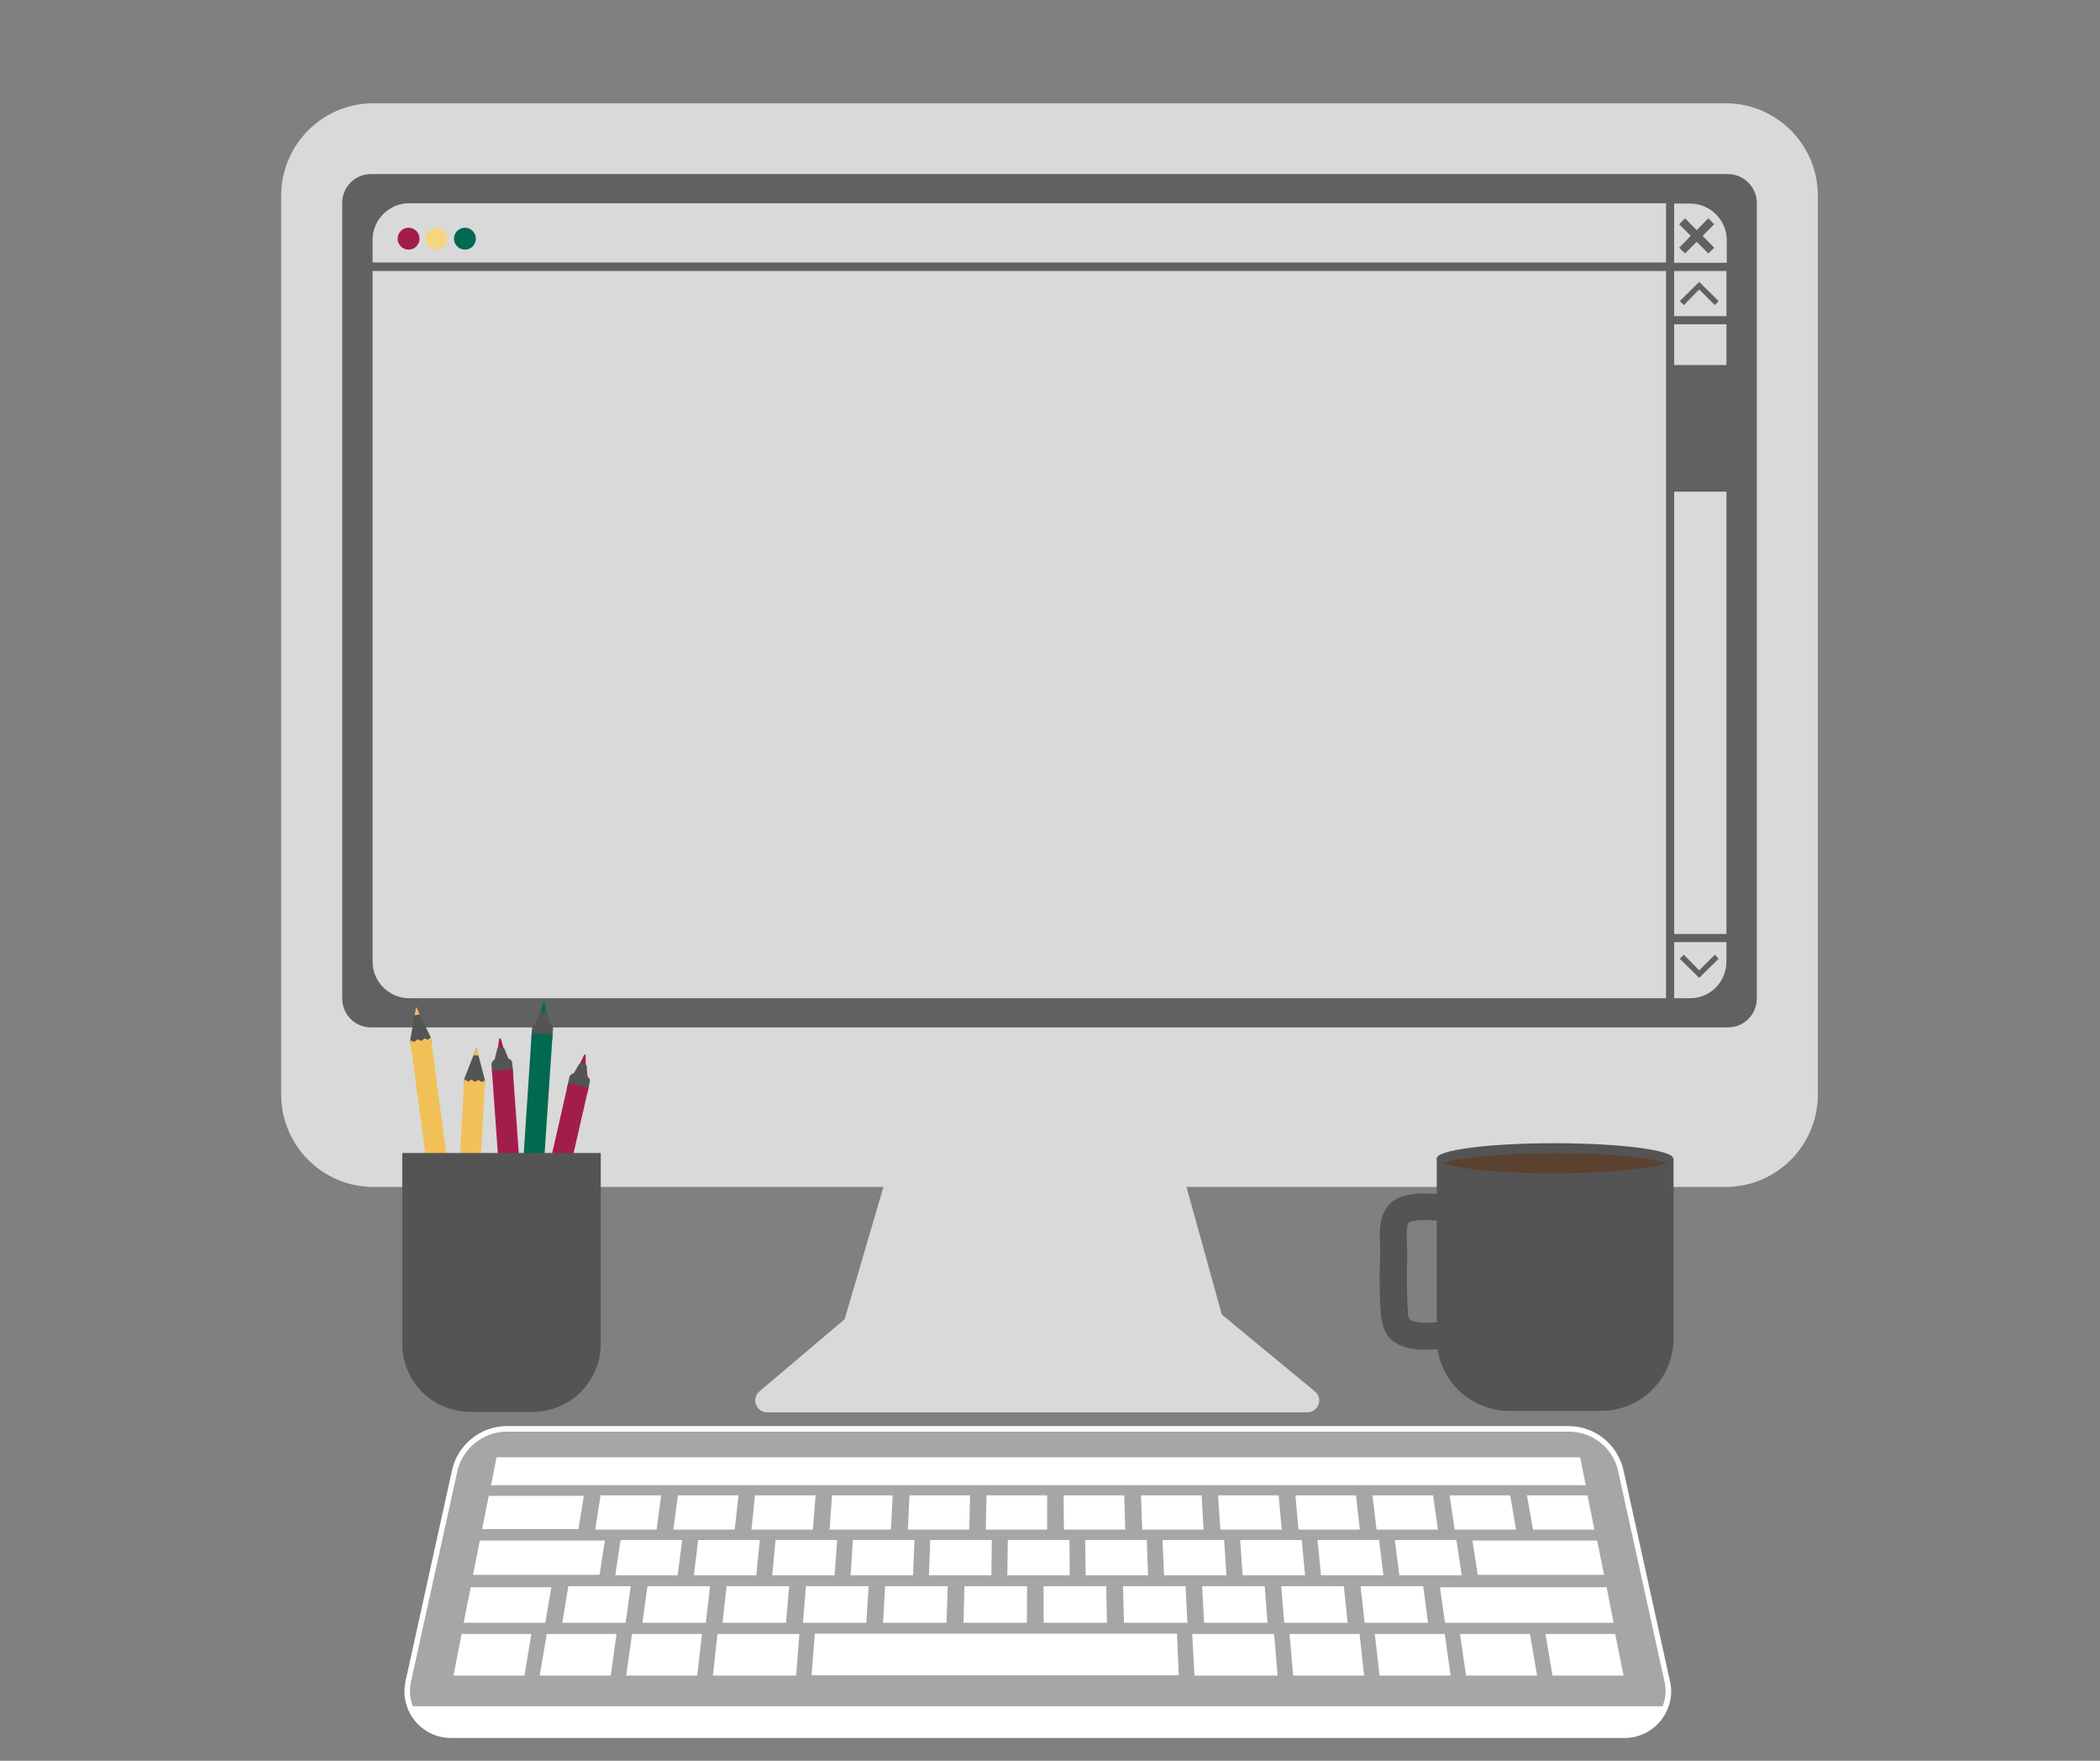 <svg xmlns="http://www.w3.org/2000/svg" xmlns:xlink="http://www.w3.org/1999/xlink" width="940" zoomAndPan="magnify" viewBox="0 0 705 591" height="788" preserveAspectRatio="xMidYMid meet" version="1.0"><rect x="0" y="0" width="705" height="591" fill="#808080" stroke="none"/><defs><clipPath id="b953c1cd00"><path d="M 94.395 34.652 L 610.273 34.652 L 610.273 474.156 L 94.395 474.156 Z M 94.395 34.652 " clip-rule="nonzero"/></clipPath><clipPath id="77fd25ca29"><path d="M 181 336.27 L 184 336.27 L 184 341 L 181 341 Z M 181 336.27 " clip-rule="nonzero"/></clipPath><clipPath id="f38de98e1e"><path d="M 135.043 386 L 201.68 386 L 201.68 474 L 135.043 474 Z M 135.043 386 " clip-rule="nonzero"/></clipPath><clipPath id="a15e27cbeb"><path d="M 482 388 L 561.918 388 L 561.918 473.559 L 482 473.559 Z M 482 388 " clip-rule="nonzero"/></clipPath><clipPath id="acd8468eb5"><path d="M 482 383.711 L 561.918 383.711 L 561.918 394 L 482 394 Z M 482 383.711 " clip-rule="nonzero"/></clipPath><clipPath id="8e7743e731"><path d="M 463.086 400 L 492 400 L 492 454 L 463.086 454 Z M 463.086 400 " clip-rule="nonzero"/></clipPath><clipPath id="3b82159b74"><path d="M 135.043 478.59 L 561.82 478.59 L 561.82 583.414 L 135.043 583.414 Z M 135.043 478.59 " clip-rule="nonzero"/></clipPath></defs><g clip-path="url(#b953c1cd00)"><path fill="#d9d9d9" d="M 579.27 34.652 L 125.395 34.652 C 108.266 34.652 94.395 48.543 94.395 65.691 L 94.395 367.355 C 94.395 384.508 108.266 398.395 125.395 398.395 L 296.586 398.395 L 283.555 442.797 L 254.969 467 C 252.133 469.418 253.812 474.047 257.598 474.047 L 438.875 474.047 C 442.656 474.047 444.34 469.312 441.395 467 L 410.184 441.219 L 398.309 398.395 L 579.27 398.395 C 596.402 398.395 610.273 384.508 610.273 367.355 L 610.273 65.691 C 610.273 48.543 596.402 34.652 579.27 34.652 Z M 579.27 34.652 " fill-opacity="1" fill-rule="nonzero"/></g><path fill="#a31d4c" d="M 140.844 80.109 C 140.844 80.598 140.75 81.066 140.562 81.516 C 140.379 81.969 140.113 82.367 139.766 82.711 C 139.422 83.059 139.023 83.324 138.574 83.512 C 138.121 83.695 137.652 83.789 137.164 83.789 C 136.68 83.789 136.207 83.695 135.758 83.512 C 135.309 83.324 134.91 83.059 134.566 82.711 C 134.219 82.367 133.953 81.969 133.77 81.516 C 133.582 81.066 133.488 80.598 133.488 80.109 C 133.488 79.621 133.582 79.148 133.77 78.699 C 133.953 78.246 134.219 77.848 134.566 77.504 C 134.91 77.16 135.309 76.891 135.758 76.707 C 136.207 76.52 136.68 76.426 137.164 76.426 C 137.652 76.426 138.121 76.52 138.574 76.707 C 139.023 76.891 139.422 77.16 139.766 77.504 C 140.113 77.848 140.379 78.246 140.562 78.699 C 140.75 79.148 140.844 79.621 140.844 80.109 Z M 140.844 80.109 " fill-opacity="1" fill-rule="nonzero"/><path fill="#f4d681" d="M 150.195 80.109 C 150.195 80.598 150.102 81.066 149.918 81.516 C 149.73 81.969 149.465 82.367 149.121 82.711 C 148.773 83.059 148.375 83.324 147.926 83.512 C 147.477 83.695 147.008 83.789 146.52 83.789 C 146.031 83.789 145.562 83.695 145.109 83.512 C 144.66 83.324 144.262 83.059 143.918 82.711 C 143.574 82.367 143.309 81.969 143.121 81.516 C 142.934 81.066 142.84 80.598 142.84 80.109 C 142.84 79.621 142.934 79.148 143.121 78.699 C 143.309 78.246 143.574 77.848 143.918 77.504 C 144.262 77.16 144.66 76.891 145.109 76.707 C 145.562 76.52 146.031 76.426 146.52 76.426 C 147.008 76.426 147.477 76.52 147.926 76.707 C 148.375 76.891 148.773 77.16 149.121 77.504 C 149.465 77.848 149.73 78.246 149.918 78.699 C 150.102 79.148 150.195 79.621 150.195 80.109 Z M 150.195 80.109 " fill-opacity="1" fill-rule="nonzero"/><path fill="#00694f" d="M 159.762 80.109 C 159.762 80.598 159.668 81.066 159.48 81.516 C 159.293 81.969 159.027 82.367 158.684 82.711 C 158.336 83.059 157.941 83.324 157.488 83.512 C 157.039 83.695 156.57 83.789 156.082 83.789 C 155.594 83.789 155.125 83.695 154.676 83.512 C 154.223 83.324 153.824 83.059 153.48 82.711 C 153.137 82.367 152.871 81.969 152.684 81.516 C 152.496 81.066 152.402 80.598 152.402 80.109 C 152.402 79.621 152.496 79.148 152.684 78.699 C 152.871 78.246 153.137 77.848 153.48 77.504 C 153.824 77.16 154.223 76.891 154.676 76.707 C 155.125 76.52 155.594 76.426 156.082 76.426 C 156.57 76.426 157.039 76.52 157.488 76.707 C 157.941 76.891 158.336 77.16 158.684 77.504 C 159.027 77.848 159.293 78.246 159.48 78.699 C 159.668 79.148 159.762 79.621 159.762 80.109 Z M 159.762 80.109 " fill-opacity="1" fill-rule="nonzero"/><path fill="#606161" d="M 573.492 73.27 L 569.602 77.266 L 565.715 73.27 L 563.719 75.27 L 567.605 79.16 L 563.719 83.16 L 565.715 85.055 L 569.602 81.16 L 573.492 85.055 L 575.488 83.16 L 571.602 79.16 L 575.488 75.27 Z M 573.492 73.27 " fill-opacity="1" fill-rule="nonzero"/><path fill="#606161" d="M 570.445 94.629 L 563.93 101.047 L 565.293 102.414 L 570.445 97.152 L 575.699 102.414 L 576.961 101.047 Z M 570.445 94.629 " fill-opacity="1" fill-rule="nonzero"/><path fill="#606161" d="M 570.445 325.691 L 565.293 320.43 L 563.93 321.797 L 570.445 328.215 L 576.961 321.797 L 575.699 320.43 Z M 570.445 325.691 " fill-opacity="1" fill-rule="nonzero"/><path fill="#606161" d="M 580.113 58.434 L 124.555 58.434 C 119.195 58.434 114.887 62.746 114.887 68.113 L 114.887 335.16 C 114.887 340.527 119.195 344.84 124.555 344.84 L 580.113 344.84 C 585.473 344.84 589.781 340.527 589.781 335.16 L 589.781 68.113 C 589.781 62.852 585.473 58.434 580.113 58.434 Z M 562.035 68.324 L 567.395 68.324 C 574.121 68.324 579.691 73.793 579.691 80.633 L 579.691 88.211 L 562.035 88.211 Z M 562.035 90.945 L 579.586 90.945 L 579.586 106.098 L 562.035 106.098 Z M 562.035 108.832 L 579.586 108.832 L 579.586 122.512 L 562.035 122.512 Z M 562.035 165.02 L 579.586 165.02 L 579.586 313.484 L 562.035 313.484 Z M 559.305 335.055 L 137.375 335.055 C 130.652 335.055 125.082 329.582 125.082 322.742 L 125.082 90.945 L 559.305 90.945 Z M 559.305 88.105 L 125.082 88.105 L 125.082 80.527 C 125.082 73.793 130.547 68.219 137.375 68.219 L 559.305 68.219 Z M 567.395 335.055 L 562.035 335.055 L 562.035 316.219 L 579.586 316.219 L 579.586 322.742 C 579.586 329.582 574.121 335.055 567.395 335.055 Z M 567.395 335.055 " fill-opacity="1" fill-rule="nonzero"/><path fill="#545454" d="M 144.621 348.195 L 144.863 349.961 L 137.941 350.922 L 137.699 349.156 L 139.227 340.742 L 139.711 337.934 L 140.918 340.5 Z M 144.621 348.195 " fill-opacity="1" fill-rule="nonzero"/><path fill="#f1c158" d="M 144.621 348.195 L 158.945 455.699 L 152.023 456.66 L 137.699 349.156 L 139.066 349.719 L 140.195 348.836 L 141.402 349.398 L 142.527 348.516 L 143.574 348.996 Z M 144.621 348.195 " fill-opacity="1" fill-rule="nonzero"/><path fill="#f1c158" d="M 140.918 340.5 L 139.227 340.742 L 139.711 337.934 Z M 140.918 340.5 " fill-opacity="1" fill-rule="nonzero"/><path fill="#545454" d="M 162.809 362.625 L 162.727 364.391 L 155.727 363.988 L 155.809 362.227 L 158.945 354.207 L 159.91 351.645 L 160.637 354.289 Z M 162.809 362.625 " fill-opacity="1" fill-rule="nonzero"/><path fill="#f1c158" d="M 162.809 362.625 L 157.094 470.93 L 150.094 470.527 L 155.809 362.227 L 157.016 362.945 L 157.094 363.027 L 158.301 362.387 L 159.43 363.105 L 160.715 362.465 L 161.602 363.188 Z M 162.809 362.625 " fill-opacity="1" fill-rule="nonzero"/><path fill="#f1c158" d="M 160.637 354.289 L 158.945 354.207 L 159.91 351.645 Z M 160.637 354.289 " fill-opacity="1" fill-rule="nonzero"/><path fill="#a31d4c" d="M 167.559 348.836 L 166.992 352.766 C 166.992 352.844 167.074 352.926 167.156 352.926 L 169.168 352.766 C 169.246 352.766 169.328 352.684 169.246 352.605 L 168.199 348.758 C 168.121 348.438 167.637 348.516 167.559 348.836 Z M 167.559 348.836 " fill-opacity="1" fill-rule="nonzero"/><path fill="#545454" d="M 168.766 351.645 L 167.395 351.723 C 167.156 351.723 166.914 351.883 166.914 352.125 L 165.145 359.34 L 165.305 361.102 L 172.305 360.621 L 172.145 358.859 L 169.328 351.965 C 169.246 351.723 169.004 351.562 168.766 351.645 Z M 168.766 351.645 " fill-opacity="1" fill-rule="nonzero"/><path fill="#a31d4c" d="M 172.145 358.859 L 179.871 467.082 L 172.867 467.562 L 165.145 359.34 L 167.637 359.18 L 169.973 359.02 Z M 172.145 358.859 " fill-opacity="1" fill-rule="nonzero"/><path fill="#545454" d="M 170.215 355.25 L 166.59 355.57 C 165.625 355.652 164.98 356.453 164.98 357.414 L 165.145 359.34 L 172.145 358.777 L 171.984 356.855 C 171.902 355.891 171.098 355.25 170.215 355.25 Z M 170.215 355.25 " fill-opacity="1" fill-rule="nonzero"/><path fill="#ffffff" d="M 179.629 463.395 L 172.629 463.957 L 172.867 467.562 L 179.871 467.082 Z M 179.629 463.395 " fill-opacity="1" fill-rule="nonzero"/><g clip-path="url(#77fd25ca29)"><path fill="#00694f" d="M 182.367 336.652 L 181.238 340.418 C 181.238 340.5 181.238 340.582 181.32 340.582 L 183.332 340.742 C 183.41 340.742 183.492 340.66 183.492 340.582 L 182.93 336.652 C 182.93 336.332 182.445 336.332 182.367 336.652 Z M 182.367 336.652 " fill-opacity="1" fill-rule="nonzero"/></g><path fill="#545454" d="M 183.172 339.539 L 181.801 339.457 C 181.562 339.457 181.32 339.617 181.238 339.777 L 178.504 346.672 L 178.422 348.438 L 185.422 348.918 L 185.504 347.152 L 183.652 339.938 C 183.652 339.777 183.41 339.617 183.172 339.539 Z M 183.172 339.539 " fill-opacity="1" fill-rule="nonzero"/><path fill="#00694f" d="M 185.504 347.234 L 178.262 455.457 L 171.34 454.977 L 178.504 346.754 L 180.996 346.914 L 183.332 347.074 Z M 185.504 347.234 " fill-opacity="1" fill-rule="nonzero"/><path fill="#545454" d="M 184.055 343.387 L 180.434 343.145 C 179.469 343.145 178.664 343.785 178.664 344.75 L 178.504 346.672 L 185.504 347.152 L 185.664 345.23 C 185.664 344.27 184.941 343.465 184.055 343.387 Z M 184.055 343.387 " fill-opacity="1" fill-rule="nonzero"/><path fill="#ffffff" d="M 178.504 451.77 L 171.582 451.371 L 171.34 454.977 L 178.262 455.457 Z M 178.504 451.77 " fill-opacity="1" fill-rule="nonzero"/><path fill="#a31d4c" d="M 196.047 354.129 L 194.355 357.734 C 194.355 357.816 194.355 357.895 194.438 357.895 L 196.449 358.379 C 196.531 358.379 196.609 358.379 196.609 358.297 L 196.609 354.367 C 196.691 353.969 196.207 353.809 196.047 354.129 Z M 196.047 354.129 " fill-opacity="1" fill-rule="nonzero"/><path fill="#545454" d="M 196.449 357.176 L 195.082 356.855 C 194.84 356.773 194.598 356.934 194.438 357.094 L 190.734 363.508 L 190.332 365.191 L 197.172 366.793 L 197.574 365.109 L 196.934 357.656 C 196.852 357.414 196.691 357.254 196.449 357.176 Z M 196.449 357.176 " fill-opacity="1" fill-rule="nonzero"/><path fill="#a31d4c" d="M 197.574 365.109 L 173.434 470.77 L 166.672 469.168 L 190.734 363.508 L 193.148 364.07 L 195.484 364.629 Z M 197.574 365.109 " fill-opacity="1" fill-rule="nonzero"/><path fill="#545454" d="M 196.691 361.102 L 193.148 360.301 C 192.266 360.059 191.379 360.703 191.137 361.582 L 190.734 363.508 L 197.574 365.109 L 197.977 363.188 C 198.219 362.227 197.574 361.344 196.691 361.102 Z M 196.691 361.102 " fill-opacity="1" fill-rule="nonzero"/><path fill="#ffffff" d="M 174.238 467.16 L 167.477 465.641 L 166.672 469.168 L 173.434 470.77 Z M 174.238 467.16 " fill-opacity="1" fill-rule="nonzero"/><g clip-path="url(#f38de98e1e)"><path fill="#545454" d="M 178.824 473.895 L 157.898 473.895 C 145.266 473.895 135.043 463.715 135.043 451.129 L 135.043 386.996 L 201.68 386.996 L 201.68 451.047 C 201.68 463.633 191.461 473.895 178.824 473.895 Z M 178.824 473.895 " fill-opacity="1" fill-rule="nonzero"/></g><g clip-path="url(#a15e27cbeb)"><path fill="#545454" d="M 506.715 473.559 L 537.473 473.559 C 550.949 473.559 561.836 462.695 561.836 449.242 L 561.836 388.797 L 482.348 388.797 L 482.348 449.328 C 482.348 462.695 493.32 473.559 506.715 473.559 Z M 506.715 473.559 " fill-opacity="1" fill-rule="nonzero"/></g><g clip-path="url(#acd8468eb5)"><path fill="#545454" d="M 482.348 388.797 C 482.348 389.402 483.125 389.918 484.508 390.438 C 485.371 390.781 486.41 391.039 487.617 391.297 C 494.531 392.852 507.316 393.797 522.004 393.797 C 536.691 393.797 549.566 392.766 556.391 391.297 C 557.688 391.039 558.727 390.695 559.504 390.438 C 560.887 389.918 561.664 389.402 561.664 388.797 C 561.664 386.039 543.863 383.711 521.918 383.711 C 500.148 383.711 482.348 385.953 482.348 388.797 Z M 482.348 388.797 " fill-opacity="1" fill-rule="nonzero"/></g><path fill="#5b412f" d="M 484.594 390.438 C 485.457 390.781 486.496 391.039 487.707 391.297 C 494.617 392.852 507.402 393.797 522.094 393.797 C 536.781 393.797 549.652 392.766 556.48 391.297 C 557.773 391.039 558.812 390.695 559.59 390.438 C 554.23 388.453 539.457 387.074 522.094 387.074 C 504.727 387.074 489.953 388.453 484.594 390.438 Z M 484.594 390.438 " fill-opacity="1" fill-rule="nonzero"/><g clip-path="url(#8e7743e731)"><path fill="#545454" d="M 486.926 400.957 C 483.387 400.957 479.93 400.438 476.387 400.609 C 472.844 400.871 468.699 401.559 466.277 404.406 C 462.648 408.543 463.168 414.406 463.34 419.496 C 463.426 422.34 463.168 425.27 463.168 428.117 C 463.168 431.738 463.168 435.359 463.426 438.98 C 463.688 442.602 463.945 446.223 466.539 449.07 C 468.18 450.879 470.598 452 473.016 452.52 C 477.77 453.555 482.52 452.777 487.359 452.605 C 489.691 452.52 492.023 450.621 491.938 448.035 C 491.852 445.707 489.953 443.379 487.359 443.465 C 483.816 443.637 480.273 444.156 476.645 443.895 C 476.387 443.895 476.129 443.809 475.867 443.809 C 474.918 443.723 476.992 443.984 476.129 443.809 C 475.695 443.723 475.352 443.637 474.918 443.551 C 474.484 443.465 474.055 443.293 473.621 443.121 C 473.105 442.949 473.969 443.035 474.141 443.293 C 474.055 443.207 473.535 442.949 473.363 442.863 C 472.844 442.602 472.93 442.258 473.621 443.121 C 473.535 443.035 473.363 442.863 473.277 442.777 C 473.191 442.688 473.016 442.516 472.93 442.43 C 473.707 442.863 473.449 443.293 473.191 442.688 C 472.844 441.914 473.277 442.777 473.191 442.863 C 473.191 442.863 473.016 442.258 472.93 442.172 C 472.844 441.828 472.672 441.395 472.672 441.051 C 472.672 442.172 472.672 440.621 472.672 440.359 C 472.152 433.895 472.328 427.426 472.414 420.961 C 472.414 419.148 472.328 417.34 472.238 415.613 C 472.238 414.578 472.238 413.543 472.328 412.598 C 472.328 412.336 472.414 412.078 472.414 411.82 C 472.414 413.113 472.328 412.422 472.414 411.992 C 472.5 411.477 472.672 411.043 472.758 410.527 C 473.016 409.664 472.238 411.477 472.672 410.785 C 472.844 410.527 473.016 410.27 473.105 410.008 C 472.758 410.699 472.5 410.785 472.844 410.441 C 472.93 410.355 473.016 410.27 473.191 410.184 C 472.758 410.527 472.672 410.613 473.105 410.27 C 473.969 409.664 472.238 410.441 473.277 410.184 C 473.707 410.094 474.055 409.922 474.484 409.836 C 474.746 409.75 475.09 409.75 475.352 409.664 C 475.867 409.578 475.781 409.578 475.176 409.664 C 475.438 409.664 475.781 409.578 476.043 409.578 C 479.672 409.32 483.387 409.836 487.016 409.836 C 489.348 409.836 491.68 407.766 491.594 405.266 C 491.336 402.938 489.434 400.957 486.926 400.957 Z M 486.926 400.957 " fill-opacity="1" fill-rule="nonzero"/></g><path fill="#a6a6a6" d="M 559.777 564.441 C 561.82 573.645 554.84 582.418 545.391 582.418 L 151.473 582.418 C 142.023 582.418 135.043 573.645 137.086 564.441 L 152.668 493.727 C 154.453 485.465 161.777 479.586 170.203 479.586 L 526.492 479.586 C 534.918 479.586 542.242 485.465 544.113 493.727 Z M 559.777 564.441 " fill-opacity="1" fill-rule="nonzero"/><g clip-path="url(#3b82159b74)"><path fill="#ffffff" d="M 395.723 562.312 L 272.449 562.312 L 273.559 548.34 L 395.129 548.34 Z M 268.363 548.426 L 240.863 548.426 L 239.332 562.398 L 267.258 562.398 Z M 427.734 548.426 L 400.238 548.426 L 401.004 562.398 L 428.926 562.398 Z M 235.672 548.426 L 212.176 548.426 L 210.219 562.398 L 234.055 562.398 Z M 456.426 548.426 L 432.93 548.426 L 434.121 562.398 L 457.957 562.398 Z M 485.031 548.426 L 461.531 548.426 L 463.152 562.398 L 486.988 562.398 Z M 513.637 548.426 L 490.137 548.426 L 492.18 562.398 L 516.02 562.398 Z M 542.242 548.426 L 518.828 548.426 L 521.211 562.398 L 545.051 562.398 Z M 206.98 548.426 L 183.57 548.426 L 181.188 562.398 L 205.023 562.398 Z M 178.375 548.426 L 154.965 548.426 L 152.242 562.398 L 176.078 562.398 Z M 185.102 532.75 L 158.031 532.75 L 155.645 544.676 L 183.059 544.676 Z M 539.348 532.75 L 483.414 532.75 L 485.117 544.676 L 541.73 544.676 Z M 238.395 532.406 L 217.367 532.406 L 215.664 544.676 L 236.949 544.676 Z M 211.75 532.406 L 190.805 532.406 L 188.762 544.676 L 210.047 544.676 Z M 264.957 532.406 L 243.93 532.406 L 242.566 544.676 L 263.852 544.676 Z M 291.605 532.406 L 270.578 532.406 L 269.555 544.676 L 290.84 544.676 Z M 318.168 532.406 L 297.141 532.406 L 296.457 544.676 L 317.742 544.676 Z M 344.812 532.406 L 323.785 532.406 L 323.445 544.676 L 344.73 544.676 Z M 371.375 532.406 L 350.348 532.406 L 350.348 544.676 L 371.633 544.676 Z M 398.023 532.406 L 376.996 532.406 L 377.336 544.676 L 398.617 544.676 Z M 424.586 532.406 L 403.555 532.406 L 404.238 544.676 L 425.52 544.676 Z M 451.148 532.406 L 430.117 532.406 L 431.141 544.676 L 452.422 544.676 Z M 477.793 532.406 L 456.766 532.406 L 458.129 544.676 L 479.41 544.676 Z M 536.195 517.074 L 494.309 517.074 L 496.098 528.574 L 538.496 528.574 Z M 203.066 517.074 L 161.094 517.074 L 158.797 528.574 L 201.277 528.574 Z M 255.082 516.902 L 234.395 516.902 L 232.949 528.746 L 253.891 528.746 Z M 229.031 516.902 L 208.344 516.902 L 206.555 528.746 L 227.5 528.746 Z M 281.047 516.902 L 260.359 516.902 L 259.254 528.746 L 280.195 528.746 Z M 307.016 516.902 L 286.328 516.902 L 285.562 528.746 L 306.504 528.746 Z M 332.98 516.902 L 312.293 516.902 L 311.867 528.746 L 332.809 528.746 Z M 359.031 516.902 L 338.344 516.902 L 338.172 528.746 L 359.117 528.746 Z M 384.996 516.902 L 364.309 516.902 L 364.48 528.746 L 385.422 528.746 Z M 410.965 516.902 L 390.277 516.902 L 390.785 528.746 L 411.73 528.746 Z M 437.016 516.902 L 416.328 516.902 L 417.18 528.746 L 438.121 528.746 Z M 462.98 516.902 L 442.293 516.902 L 443.484 528.746 L 464.426 528.746 Z M 488.945 516.902 L 468.258 516.902 L 469.793 528.746 L 490.734 528.746 Z M 196 502.078 L 164.074 502.078 L 161.859 513.238 L 194.211 513.238 Z M 247.93 501.906 L 227.586 501.906 L 226.051 513.41 L 246.652 513.41 Z M 221.965 501.906 L 201.617 501.906 L 199.832 513.41 L 220.434 513.41 Z M 273.812 501.906 L 253.465 501.906 L 252.273 513.41 L 272.875 513.41 Z M 299.691 501.906 L 279.348 501.906 L 278.496 513.41 L 299.098 513.41 Z M 325.66 501.906 L 305.312 501.906 L 304.801 513.41 L 325.402 513.41 Z M 351.539 501.906 L 331.191 501.906 L 330.938 513.41 L 351.539 513.41 Z M 377.422 501.906 L 357.074 501.906 L 357.16 513.41 L 377.762 513.41 Z M 403.387 501.906 L 383.039 501.906 L 383.465 513.41 L 404.066 513.41 Z M 429.266 501.906 L 408.922 501.906 L 409.688 513.41 L 430.289 513.41 Z M 455.234 501.906 L 434.887 501.906 L 435.906 513.41 L 456.512 513.41 Z M 481.113 501.906 L 460.766 501.906 L 462.129 513.41 L 482.73 513.41 Z M 506.996 501.906 L 486.648 501.906 L 488.352 513.41 L 508.953 513.41 Z M 532.961 501.906 L 512.613 501.906 L 514.656 513.41 L 535.258 513.41 Z M 530.492 489.129 L 166.715 489.129 L 164.84 498.5 L 532.363 498.5 Z M 557.562 577.477 C 554.586 581.227 550.074 583.355 545.305 583.355 L 151.473 583.355 C 146.707 583.355 142.195 581.227 139.215 577.477 C 136.234 573.73 135.129 568.957 136.148 564.273 L 151.73 493.559 C 153.602 484.867 161.434 478.648 170.203 478.648 L 526.492 478.648 C 535.43 478.648 543.09 484.781 545.051 493.559 L 560.629 564.273 C 561.734 568.871 560.543 573.73 557.562 577.477 Z M 138.617 572.707 L 558.16 572.707 C 559.184 570.148 559.438 567.34 558.84 564.613 L 543.262 493.898 C 541.559 485.977 534.664 480.523 526.574 480.523 L 170.203 480.523 C 162.285 480.523 155.219 486.145 153.516 493.898 L 137.938 564.613 C 137.344 567.34 137.598 570.148 138.617 572.707 Z M 138.617 572.707 " fill-opacity="1" fill-rule="nonzero"/></g></svg>